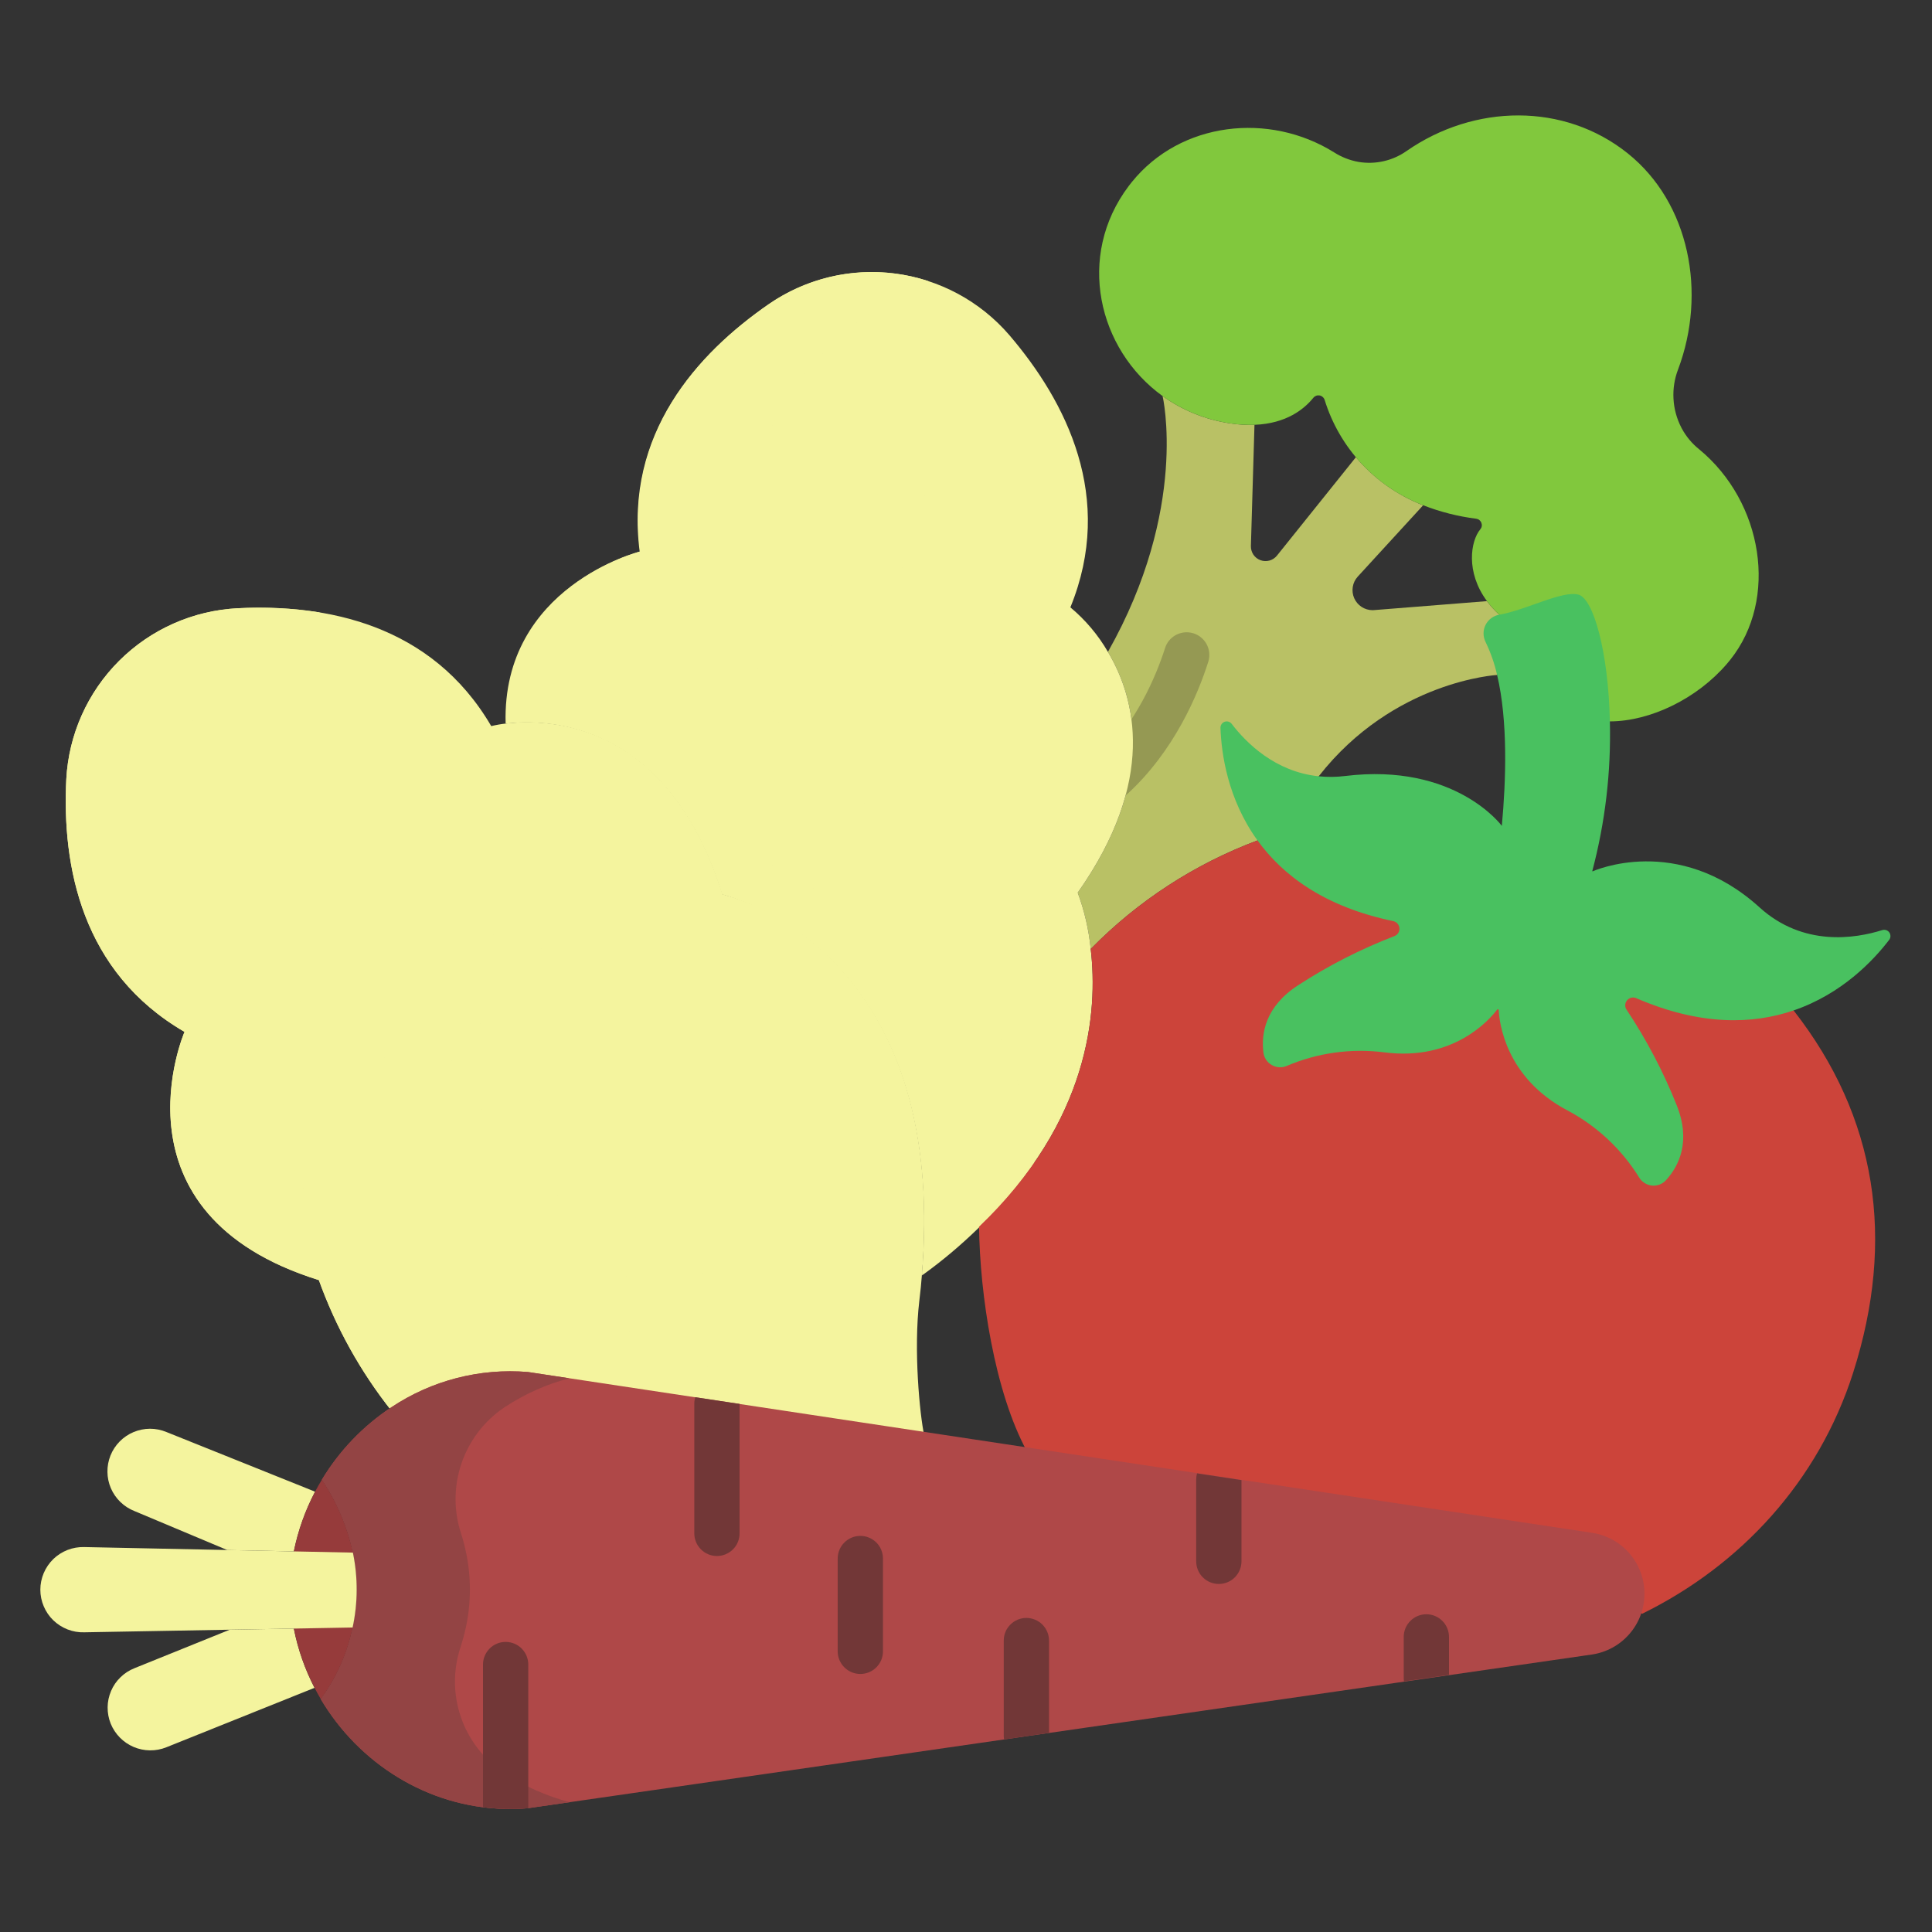 <svg width="41" height="41" viewBox="0 0 41 41" fill="none" xmlns="http://www.w3.org/2000/svg">
<rect x="0" y="0" width="41" height="41" fill="#333333" stroke="none"/>
<path d="M31.556 12.757L29.161 12.947C29.149 12.948 29.138 12.949 29.126 12.949C29.044 12.948 28.963 12.924 28.894 12.879C28.826 12.834 28.771 12.769 28.738 12.694C28.705 12.618 28.695 12.535 28.708 12.454C28.721 12.372 28.758 12.297 28.814 12.236L30.201 10.723C29.648 10.508 29.156 10.157 28.774 9.703L27.099 11.791C27.058 11.842 27.003 11.878 26.94 11.896C26.877 11.913 26.811 11.911 26.749 11.888C26.688 11.866 26.636 11.825 26.599 11.771C26.563 11.717 26.544 11.652 26.546 11.587L26.622 9.016C26.448 9.022 26.275 9.011 26.103 8.984C25.587 8.908 25.096 8.71 24.672 8.405C24.672 8.405 25.234 10.787 23.512 13.834C24.102 14.823 24.546 16.566 22.871 18.944C23.013 19.327 23.105 19.726 23.146 20.133L23.153 20.132C24.149 19.117 25.355 18.334 26.686 17.835L27.985 16.474C29.573 14.444 31.771 14.324 31.771 14.324L31.818 13.045C31.721 12.958 31.633 12.861 31.556 12.757Z" fill="#B9C165"/>
<path d="M25.276 13.427C25.16 13.404 25.039 13.425 24.937 13.485C24.835 13.545 24.759 13.641 24.724 13.754C24.54 14.329 24.11 15.383 23.258 16.157L23.904 16.868C24.923 15.943 25.425 14.727 25.641 14.045C25.662 13.981 25.668 13.913 25.661 13.845C25.653 13.778 25.632 13.713 25.597 13.654C25.563 13.596 25.516 13.546 25.461 13.506C25.406 13.467 25.343 13.44 25.276 13.427Z" fill="#959953"/>
<path d="M36.057 9.533C35.907 9.413 35.782 9.263 35.691 9.094L35.68 9.073C35.582 8.883 35.525 8.675 35.514 8.461C35.502 8.248 35.536 8.035 35.613 7.836C36.221 6.216 35.858 4.305 34.54 3.252C33.189 2.173 31.284 2.207 29.849 3.205C29.553 3.413 29.187 3.496 28.83 3.436C28.646 3.403 28.471 3.335 28.314 3.235C26.933 2.372 25.055 2.582 24.021 3.861C23.998 3.89 23.975 3.92 23.952 3.949C22.832 5.436 23.3 7.415 24.672 8.405C25.096 8.71 25.587 8.908 26.103 8.984C26.275 9.011 26.448 9.021 26.622 9.016V9.015C27.302 8.99 27.68 8.678 27.87 8.443C27.886 8.423 27.907 8.408 27.93 8.399C27.954 8.39 27.979 8.388 28.004 8.392C28.029 8.397 28.052 8.408 28.07 8.425C28.089 8.441 28.103 8.463 28.111 8.487C28.267 8.993 28.537 9.457 28.899 9.845C29.261 10.232 29.707 10.532 30.201 10.722C30.563 10.864 30.941 10.959 31.326 11.008C31.35 11.011 31.374 11.02 31.393 11.035C31.413 11.051 31.428 11.071 31.437 11.094C31.446 11.117 31.449 11.142 31.445 11.167C31.441 11.191 31.43 11.214 31.414 11.233C31.21 11.477 31.098 12.141 31.556 12.756C31.633 12.861 31.721 12.957 31.818 13.045L34.164 15.309H34.168C35.025 15.306 36.015 14.826 36.648 14.087C36.672 14.059 36.696 14.03 36.719 14.001C37.748 12.713 37.415 10.65 36.057 9.533Z" fill="#81C83D"/>
<path d="M23.512 13.834C24.102 14.823 24.546 16.566 22.871 18.944C23.013 19.327 23.105 19.726 23.146 20.132C23.305 21.484 23.117 23.795 20.777 26.033C20.397 26.395 19.993 26.73 19.567 27.036H19.566C19.947 22.406 17.979 20.378 16.599 19.533C16.208 19.285 15.781 19.098 15.333 18.979C14.182 15.305 11.651 15.248 10.751 15.353V15.35C10.664 12.443 13.586 11.705 13.586 11.705C13.262 9.211 14.791 7.507 16.319 6.452C17.101 5.914 18.055 5.684 18.997 5.806C19.938 5.928 20.802 6.393 21.421 7.113C22.627 8.524 23.667 10.56 22.715 12.889C23.034 13.155 23.304 13.475 23.512 13.834Z" fill="#F4F49E"/>
<path d="M19.002 19.533C18.607 19.284 18.177 19.097 17.725 18.979C16.574 15.305 14.014 15.248 13.133 15.353V15.35C13.053 12.443 15.978 11.705 15.978 11.705C15.654 9.211 17.188 7.507 18.716 6.452C19.019 6.243 19.349 6.079 19.698 5.965C19.136 5.78 18.538 5.728 17.951 5.812C17.365 5.897 16.806 6.116 16.318 6.452C14.79 7.507 13.252 9.211 13.575 11.705C13.575 11.705 10.65 12.443 10.73 15.35V15.353C11.611 15.248 14.171 15.305 15.323 18.979C15.771 19.108 16.2 19.299 16.594 19.549C17.974 20.393 19.947 22.422 19.566 27.066H19.567C19.996 26.758 20.4 26.418 20.777 26.048C21.214 25.631 21.607 25.172 21.951 24.676C21.622 21.686 20.119 20.217 19.002 19.533Z" fill="#F4F49E"/>
<path d="M20.796 13.938C20.737 13.915 20.675 13.904 20.612 13.905C20.549 13.907 20.486 13.921 20.429 13.947C20.371 13.972 20.319 14.009 20.275 14.054C20.232 14.1 20.198 14.154 20.175 14.213C19.801 15.183 18.718 15.822 17.947 16.17C18.821 12.943 19.632 10.504 19.643 10.472C19.664 10.412 19.672 10.348 19.668 10.285C19.664 10.222 19.648 10.16 19.619 10.103C19.591 10.046 19.552 9.995 19.504 9.954C19.456 9.912 19.401 9.88 19.341 9.86C19.281 9.84 19.217 9.832 19.154 9.836C19.09 9.841 19.029 9.858 18.972 9.887C18.916 9.915 18.865 9.955 18.824 10.003C18.782 10.051 18.751 10.107 18.732 10.167C18.721 10.2 17.888 12.705 16.996 16.004C16.434 15.317 15.702 14.065 16.096 12.526C16.128 12.402 16.11 12.271 16.045 12.162C15.98 12.052 15.874 11.972 15.751 11.941C15.627 11.909 15.496 11.928 15.386 11.993C15.277 12.057 15.197 12.163 15.166 12.287C14.547 14.7 16.093 16.507 16.704 17.108C16.509 17.857 16.316 18.635 16.132 19.425C16.117 19.487 16.115 19.551 16.125 19.613C16.135 19.676 16.157 19.736 16.19 19.79C16.224 19.844 16.267 19.89 16.319 19.927C16.37 19.964 16.428 19.991 16.49 20.005C16.552 20.02 16.616 20.022 16.678 20.011C16.741 20.001 16.8 19.978 16.854 19.945C16.908 19.911 16.954 19.867 16.991 19.815C17.028 19.764 17.054 19.705 17.068 19.643C17.252 18.853 17.445 18.075 17.64 17.326C18.381 17.068 20.43 16.222 21.072 14.559C21.094 14.5 21.105 14.437 21.104 14.374C21.102 14.311 21.088 14.249 21.063 14.191C21.037 14.133 21 14.081 20.955 14.038C20.909 13.994 20.855 13.96 20.796 13.938Z" fill="#F4F49E"/>
<path d="M38.063 21.443L26.686 17.835C25.355 18.334 24.149 19.117 23.153 20.132L23.146 20.133C23.305 21.484 23.117 23.795 20.777 26.033C20.794 27.467 21.105 29.534 21.792 30.797L34.852 34.245C36.938 33.22 38.591 31.436 39.328 29.126C40.228 26.303 39.832 23.706 38.063 21.443Z" fill="#CC443A"/>
<path d="M16.599 19.534C17.979 20.378 19.947 22.406 19.566 27.036C19.552 27.223 19.533 27.413 19.509 27.608C19.386 28.647 19.516 30.004 19.614 30.467L11.204 29.197C10.183 29.111 9.163 29.374 8.31 29.941C7.648 29.106 7.128 28.169 6.767 27.166C2.242 25.757 3.916 21.898 3.916 21.898C1.735 20.632 1.314 18.386 1.407 16.535C1.458 15.587 1.858 14.692 2.529 14.023C3.201 13.353 4.097 12.956 5.045 12.908C6.901 12.816 9.154 13.235 10.425 15.409C10.533 15.383 10.642 15.364 10.751 15.353C11.651 15.248 14.182 15.305 15.333 18.979C15.781 19.098 16.208 19.285 16.599 19.534Z" fill="#F4F49E"/>
<path d="M9.17 27.166C4.644 25.757 6.318 21.898 6.318 21.898C4.138 20.632 3.716 18.386 3.809 16.535C3.854 15.701 4.169 14.904 4.708 14.266C5.246 13.628 5.978 13.183 6.792 12.998C6.215 12.906 5.629 12.876 5.045 12.908C4.097 12.956 3.201 13.353 2.529 14.023C1.858 14.692 1.458 15.587 1.407 16.535C1.314 18.386 1.735 20.632 3.916 21.898C3.916 21.898 2.242 25.757 6.767 27.166C7.128 28.169 7.648 29.106 8.31 29.941C8.877 29.566 9.521 29.321 10.195 29.225C9.773 28.582 9.429 27.891 9.17 27.166Z" fill="#F4F49E"/>
<path d="M17.521 30.131C16.915 29.576 16.291 28.953 15.663 28.288C15.852 27.509 16.268 25.29 15.345 23.78C15.278 23.672 15.171 23.595 15.047 23.566C14.924 23.536 14.794 23.557 14.685 23.623C14.577 23.689 14.499 23.796 14.469 23.919C14.439 24.043 14.459 24.173 14.525 24.282C15.084 25.195 14.999 26.537 14.857 27.413C13.551 25.965 12.257 24.385 11.102 22.907C11.354 22.151 11.918 20.042 10.99 18.524C10.923 18.415 10.816 18.338 10.692 18.308C10.568 18.278 10.438 18.299 10.329 18.365C10.22 18.431 10.142 18.538 10.113 18.662C10.083 18.786 10.103 18.917 10.17 19.026C10.708 19.906 10.563 21.14 10.37 21.961C8.342 19.312 6.898 17.201 6.869 17.158C6.833 17.106 6.788 17.061 6.735 17.027C6.682 16.992 6.623 16.968 6.561 16.957C6.499 16.945 6.435 16.946 6.374 16.959C6.312 16.971 6.253 16.996 6.201 17.032C6.149 17.067 6.104 17.113 6.07 17.166C6.035 17.218 6.011 17.278 6 17.34C5.988 17.402 5.989 17.465 6.001 17.527C6.014 17.589 6.039 17.647 6.075 17.7C6.104 17.743 7.589 19.913 9.67 22.626C8.782 22.653 7.328 22.473 6.339 21.214C6.26 21.114 6.145 21.049 6.019 21.034C5.892 21.019 5.765 21.055 5.664 21.133C5.564 21.212 5.499 21.327 5.484 21.454C5.469 21.58 5.505 21.708 5.583 21.808C6.757 23.302 8.418 23.588 9.517 23.588C9.802 23.588 10.087 23.569 10.37 23.529C11.557 25.047 12.89 26.671 14.235 28.156C13.305 28.325 11.687 28.414 10.549 27.369C10.503 27.325 10.448 27.291 10.389 27.269C10.329 27.247 10.266 27.236 10.202 27.239C10.139 27.241 10.076 27.256 10.018 27.282C9.961 27.309 9.909 27.347 9.866 27.394C9.823 27.441 9.789 27.496 9.768 27.555C9.746 27.615 9.737 27.679 9.74 27.742C9.743 27.806 9.758 27.868 9.786 27.925C9.813 27.983 9.852 28.034 9.899 28.077C10.881 28.979 12.096 29.223 13.124 29.223C13.755 29.22 14.382 29.136 14.99 28.973C15.626 29.646 16.258 30.277 16.873 30.84C16.919 30.884 16.974 30.918 17.034 30.94C17.093 30.962 17.157 30.973 17.22 30.97C17.284 30.968 17.346 30.953 17.404 30.926C17.462 30.899 17.514 30.861 17.557 30.814C17.6 30.767 17.633 30.712 17.655 30.652C17.676 30.593 17.686 30.529 17.682 30.465C17.679 30.402 17.663 30.339 17.636 30.282C17.608 30.224 17.569 30.173 17.522 30.131H17.521Z" fill="#F4F49E"/>
<path d="M27.985 16.474C28.171 16.493 28.359 16.491 28.545 16.468C30.886 16.181 31.871 17.526 31.871 17.526C31.96 16.568 32.003 15.3 31.771 14.324C31.716 14.082 31.634 13.847 31.526 13.624C31.498 13.567 31.483 13.505 31.483 13.442C31.483 13.379 31.498 13.317 31.526 13.261C31.555 13.204 31.596 13.155 31.647 13.118C31.697 13.081 31.756 13.055 31.818 13.045C32.391 12.945 33.161 12.523 33.501 12.62C33.815 12.711 34.132 13.829 34.164 15.309C34.191 16.381 34.065 17.452 33.79 18.488L33.799 18.491C33.799 18.491 35.596 17.673 37.34 19.256C38.267 20.097 39.373 19.918 39.945 19.738C39.972 19.73 40.001 19.73 40.028 19.739C40.054 19.747 40.077 19.765 40.094 19.787C40.11 19.81 40.118 19.838 40.118 19.866C40.118 19.894 40.109 19.921 40.092 19.944C39.762 20.376 39.092 21.092 38.063 21.443C37.203 21.737 36.094 21.776 34.724 21.183C34.691 21.169 34.654 21.165 34.619 21.173C34.584 21.181 34.553 21.2 34.529 21.228C34.506 21.255 34.492 21.29 34.49 21.326C34.488 21.362 34.498 21.397 34.518 21.427C34.942 22.064 35.299 22.743 35.582 23.454C35.89 24.226 35.628 24.744 35.359 25.041C35.322 25.083 35.276 25.115 35.224 25.136C35.172 25.156 35.117 25.165 35.061 25.16C35.006 25.155 34.952 25.137 34.905 25.108C34.857 25.079 34.817 25.04 34.788 24.992C34.416 24.39 33.891 23.898 33.266 23.566C31.949 22.873 31.817 21.694 31.805 21.434C31.804 21.43 31.803 21.427 31.801 21.424C31.799 21.421 31.796 21.419 31.792 21.418C31.789 21.417 31.785 21.417 31.782 21.418C31.779 21.419 31.776 21.421 31.773 21.424C31.617 21.631 30.85 22.525 29.374 22.332C28.671 22.243 27.957 22.343 27.306 22.621C27.255 22.643 27.199 22.652 27.143 22.649C27.088 22.645 27.034 22.628 26.986 22.6C26.938 22.572 26.897 22.533 26.866 22.486C26.836 22.44 26.817 22.387 26.811 22.331C26.763 21.934 26.85 21.36 27.549 20.908C28.191 20.49 28.876 20.141 29.591 19.866C29.625 19.853 29.654 19.829 29.673 19.799C29.692 19.768 29.701 19.732 29.698 19.696C29.694 19.66 29.68 19.626 29.656 19.599C29.632 19.573 29.599 19.554 29.564 19.547C28.101 19.242 27.217 18.57 26.686 17.835C26.051 16.956 25.919 15.988 25.9 15.445C25.9 15.417 25.908 15.39 25.924 15.367C25.939 15.344 25.962 15.326 25.989 15.317C26.015 15.307 26.044 15.307 26.071 15.315C26.098 15.323 26.121 15.339 26.138 15.361C26.445 15.762 27.058 16.378 27.985 16.474Z" fill="#49C160"/>
<path d="M33.788 32.529L11.204 29.116C10.183 29.031 9.163 29.294 8.31 29.861C7.708 30.258 7.203 30.784 6.831 31.401C7.146 31.871 7.369 32.396 7.489 32.949C7.598 33.473 7.596 34.015 7.483 34.538C7.37 35.087 7.139 35.605 6.807 36.057C7.611 37.415 9.068 38.352 10.718 38.388C10.88 38.392 11.043 38.387 11.204 38.373L21.792 36.844L33.779 35.112C34.09 35.067 34.374 34.912 34.579 34.675C34.786 34.438 34.899 34.134 34.898 33.82C34.898 33.508 34.786 33.206 34.583 32.969C34.379 32.732 34.097 32.576 33.788 32.529Z" fill="#AF4848"/>
<path d="M3.53 30.389L6.687 31.656C6.477 32.055 6.325 32.481 6.236 32.923L4.822 32.894L2.853 32.067C2.742 32.023 2.641 31.958 2.555 31.875C2.469 31.792 2.401 31.693 2.353 31.583C2.306 31.473 2.281 31.355 2.28 31.236C2.278 31.116 2.301 30.998 2.345 30.887C2.39 30.776 2.456 30.675 2.54 30.59C2.624 30.505 2.724 30.437 2.834 30.391C2.944 30.345 3.062 30.321 3.182 30.32C3.301 30.32 3.419 30.343 3.53 30.389Z" fill="#F4F49E"/>
<path d="M6.675 35.818L3.53 37.08C3.307 37.17 3.057 37.167 2.836 37.073C2.615 36.979 2.44 36.801 2.349 36.578C2.305 36.468 2.283 36.35 2.284 36.231C2.285 36.112 2.31 35.995 2.357 35.885C2.403 35.776 2.471 35.677 2.557 35.594C2.642 35.511 2.743 35.446 2.853 35.402L4.875 34.585L6.236 34.561C6.322 34.999 6.47 35.422 6.675 35.818Z" fill="#F4F49E"/>
<path d="M10.675 37.608C10.257 37.325 9.942 36.912 9.779 36.434C9.616 35.956 9.614 35.438 9.772 34.958C9.817 34.82 9.855 34.68 9.886 34.538C9.999 34.015 10.001 33.473 9.891 32.949C9.863 32.812 9.828 32.677 9.785 32.545C9.626 32.061 9.629 31.539 9.793 31.057C9.957 30.575 10.273 30.159 10.694 29.873L10.712 29.861C11.132 29.584 11.593 29.377 12.079 29.249L11.204 29.116C10.183 29.031 9.163 29.294 8.31 29.861C7.708 30.258 7.203 30.784 6.831 31.401C7.146 31.871 7.369 32.396 7.489 32.949C7.598 33.473 7.596 34.015 7.483 34.538C7.37 35.087 7.139 35.605 6.807 36.057C7.611 37.415 9.068 38.352 10.718 38.388C10.88 38.392 11.043 38.387 11.204 38.373L12.092 38.245C11.587 38.114 11.108 37.898 10.675 37.608Z" fill="#934444"/>
<path d="M6.831 31.401C6.779 31.484 6.732 31.569 6.686 31.656C6.477 32.055 6.325 32.481 6.236 32.923V34.561C6.322 34.999 6.47 35.422 6.675 35.818C6.718 35.899 6.762 35.979 6.807 36.057C7.139 35.605 7.37 35.087 7.483 34.538L7.489 32.949C7.369 32.396 7.146 31.871 6.831 31.401Z" fill="#963B3B"/>
<path d="M7.489 32.949L1.788 32.831C1.667 32.828 1.547 32.848 1.434 32.892C1.321 32.936 1.218 33.002 1.131 33.086C1.044 33.171 0.975 33.272 0.928 33.383C0.881 33.495 0.856 33.615 0.856 33.736C0.856 33.857 0.881 33.977 0.928 34.088C0.975 34.2 1.044 34.301 1.131 34.385C1.218 34.469 1.321 34.535 1.434 34.579C1.547 34.623 1.667 34.644 1.788 34.64L7.483 34.538C7.596 34.015 7.598 33.473 7.489 32.949Z" fill="#F4F49E"/>
<path d="M10.73 34.844C10.603 34.844 10.481 34.894 10.391 34.984C10.301 35.075 10.25 35.197 10.25 35.324V38.351C10.409 38.372 10.57 38.384 10.73 38.388C10.891 38.392 11.051 38.387 11.211 38.374V35.324C11.211 35.197 11.16 35.075 11.07 34.984C10.98 34.894 10.858 34.844 10.73 34.844Z" fill="#723737"/>
<path d="M14.734 32.54C14.734 32.668 14.785 32.79 14.875 32.88C14.965 32.97 15.087 33.021 15.215 33.021C15.342 33.021 15.464 32.97 15.555 32.88C15.645 32.79 15.695 32.668 15.695 32.54V29.793L14.754 29.651C14.741 29.695 14.734 29.741 14.734 29.787V32.54Z" fill="#723737"/>
<path d="M18.258 32.594C18.13 32.594 18.008 32.645 17.918 32.735C17.828 32.825 17.777 32.947 17.777 33.075V35.044C17.777 35.171 17.828 35.293 17.918 35.383C18.008 35.474 18.13 35.524 18.258 35.524C18.385 35.524 18.508 35.474 18.598 35.383C18.688 35.293 18.738 35.171 18.738 35.044V33.075C18.738 32.947 18.688 32.825 18.598 32.735C18.508 32.645 18.385 32.594 18.258 32.594Z" fill="#723737"/>
<path d="M21.781 34.335C21.654 34.335 21.532 34.386 21.442 34.476C21.351 34.566 21.301 34.688 21.301 34.816V36.864C21.303 36.88 21.305 36.897 21.309 36.913L21.784 36.844L22.262 36.775V34.816C22.262 34.753 22.25 34.69 22.225 34.632C22.201 34.574 22.166 34.521 22.121 34.476C22.077 34.431 22.023 34.396 21.965 34.372C21.907 34.348 21.844 34.335 21.781 34.335Z" fill="#723737"/>
<path d="M25.385 33.134C25.385 33.261 25.435 33.384 25.526 33.474C25.616 33.564 25.738 33.614 25.865 33.614C25.993 33.614 26.115 33.564 26.205 33.474C26.295 33.384 26.346 33.261 26.346 33.134V31.41L25.404 31.267C25.391 31.311 25.385 31.355 25.385 31.4V33.134Z" fill="#723737"/>
<path d="M30.27 34.257C30.142 34.257 30.02 34.308 29.93 34.398C29.84 34.488 29.789 34.611 29.789 34.738V35.608C29.789 35.633 29.791 35.658 29.795 35.682L30.75 35.544V34.738C30.75 34.611 30.699 34.488 30.609 34.398C30.519 34.308 30.397 34.257 30.27 34.257Z" fill="#723737"/>
</svg>
